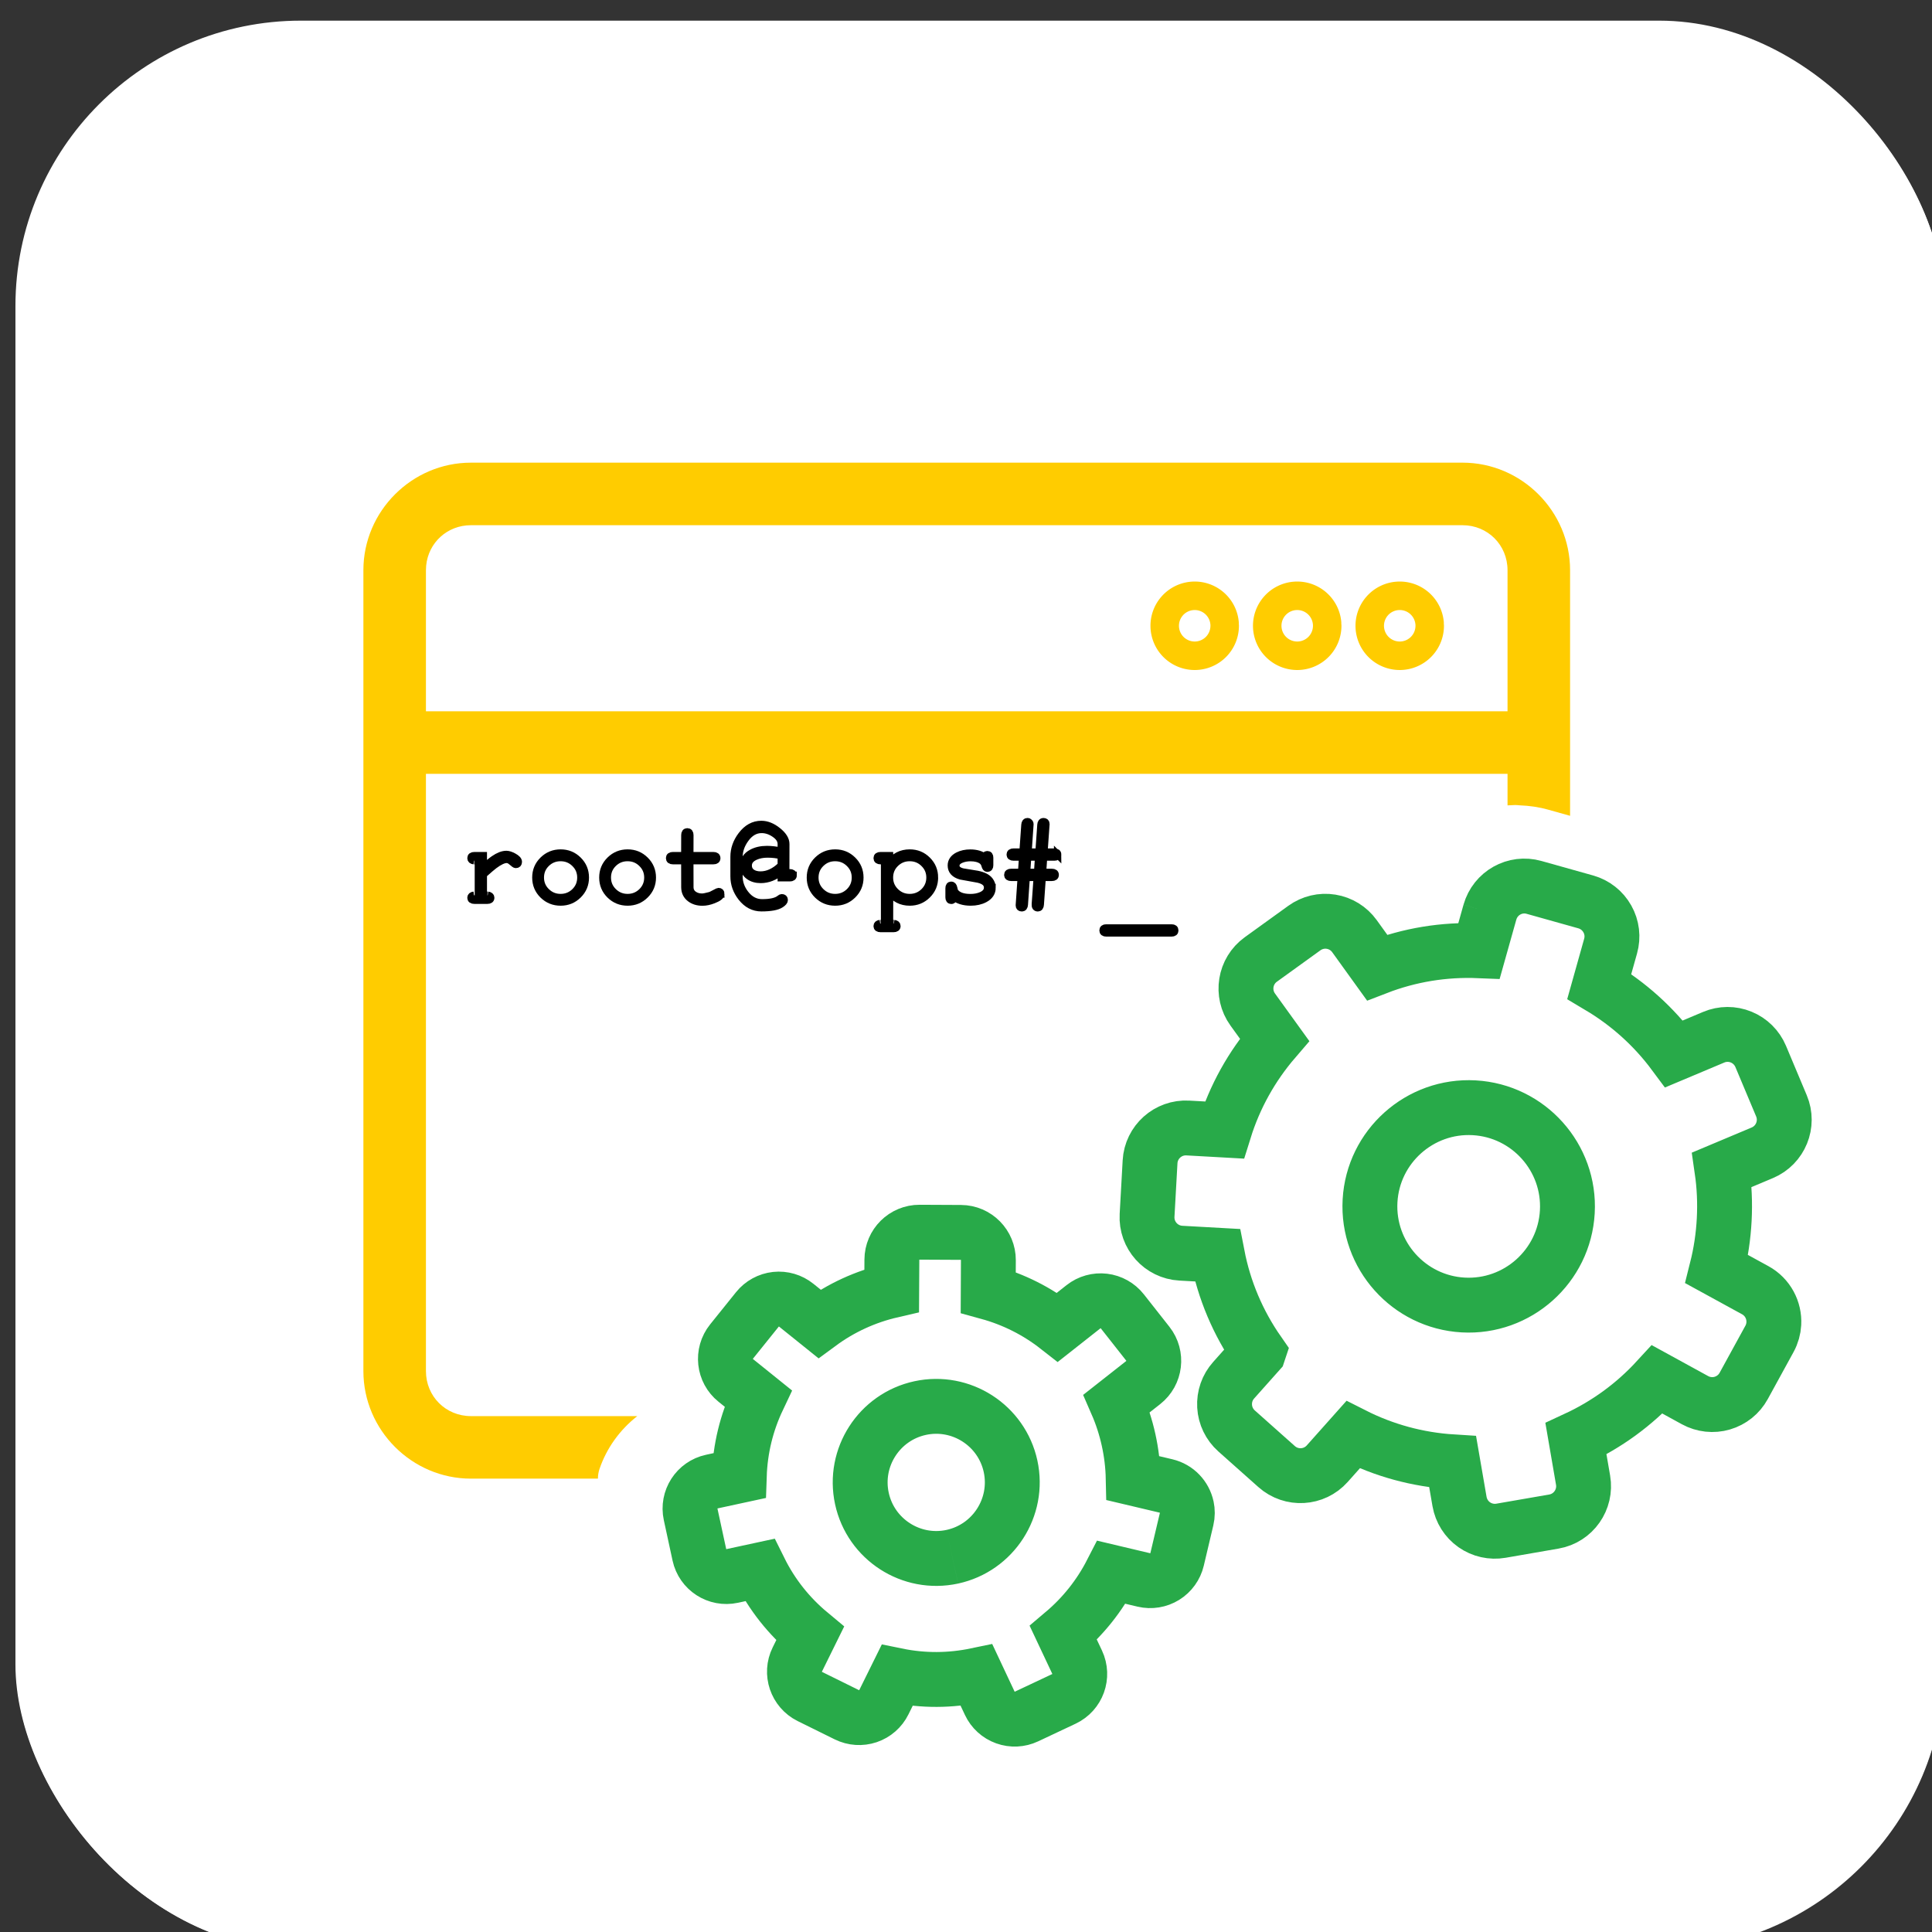 <?xml version="1.0" encoding="UTF-8" standalone="no"?>
<!-- Created with Inkscape (http://www.inkscape.org/) -->

<svg
   xmlns:dc="http://purl.org/dc/elements/1.1/"
   xmlns:cc="http://creativecommons.org/ns#"
   xmlns:rdf="http://www.w3.org/1999/02/22-rdf-syntax-ns#"
   xmlns:svg="http://www.w3.org/2000/svg"
   xmlns="http://www.w3.org/2000/svg"
   xmlns:sodipodi="http://sodipodi.sourceforge.net/DTD/sodipodi-0.dtd"
   xmlns:inkscape="http://www.inkscape.org/namespaces/inkscape"
   width="285.75mm"
   height="285.75mm"
   viewBox="0 0 285.75 285.75"
   version="1.1"
   id="svg1898"
   inkscape:version="0.92.4 5da689c313, 2019-01-14"
   sodipodi:docname="logo - ops.svg">
  <rect x="0" y="0" width="285.75" height="285.75" fill="#333333" stroke="none"/>
  <defs
     id="defs1892">
    <filter
       style="color-interpolation-filters:sRGB"
       inkscape:label="Drop Shadow"
       id="filter1342-5-6">
      <feFlood
         flood-opacity="0.435"
         flood-color="rgb(0,0,0)"
         result="flood"
         id="feFlood1332-4-8" />
      <feComposite
         in="flood"
         in2="SourceGraphic"
         operator="in"
         result="composite1"
         id="feComposite1334-81-4" />
      <feGaussianBlur
         in="composite1"
         stdDeviation="15.043"
         result="blur"
         id="feGaussianBlur1336-2-0" />
      <feOffset
         dx="6.7"
         dy="6.7"
         result="offset"
         id="feOffset1338-8-0" />
      <feComposite
         in="SourceGraphic"
         in2="offset"
         operator="over"
         result="composite2"
         id="feComposite1340-9-7" />
    </filter>
    <filter
       style="color-interpolation-filters:sRGB"
       inkscape:label="Drop Shadow"
       id="filter1342-3-0">
      <feFlood
         flood-opacity="0.435"
         flood-color="rgb(0,0,0)"
         result="flood"
         id="feFlood1332-8-6" />
      <feComposite
         in="flood"
         in2="SourceGraphic"
         operator="in"
         result="composite1"
         id="feComposite1334-8-1" />
      <feGaussianBlur
         in="composite1"
         stdDeviation="15.043"
         result="blur"
         id="feGaussianBlur1336-3-8" />
      <feOffset
         dx="6.7"
         dy="6.7"
         result="offset"
         id="feOffset1338-1-0" />
      <feComposite
         in="SourceGraphic"
         in2="offset"
         operator="over"
         result="composite2"
         id="feComposite1340-8-9" />
    </filter>
    <filter
       style="color-interpolation-filters:sRGB"
       inkscape:label="Drop Shadow"
       id="filter1798">
      <feFlood
         flood-opacity="0.435"
         flood-color="rgb(0,0,0)"
         result="flood"
         id="feFlood1788" />
      <feComposite
         in="flood"
         in2="SourceGraphic"
         operator="in"
         result="composite1"
         id="feComposite1790" />
      <feGaussianBlur
         in="composite1"
         stdDeviation="15.043"
         result="blur"
         id="feGaussianBlur1792" />
      <feOffset
         dx="6.7"
         dy="6.7"
         result="offset"
         id="feOffset1794" />
      <feComposite
         in="SourceGraphic"
         in2="offset"
         operator="over"
         result="composite2"
         id="feComposite1796" />
    </filter>
    <filter
       style="color-interpolation-filters:sRGB"
       inkscape:label="Drop Shadow"
       id="filter1810">
      <feFlood
         flood-opacity="0.435"
         flood-color="rgb(0,0,0)"
         result="flood"
         id="feFlood1800" />
      <feComposite
         in="flood"
         in2="SourceGraphic"
         operator="in"
         result="composite1"
         id="feComposite1802" />
      <feGaussianBlur
         in="composite1"
         stdDeviation="15.043"
         result="blur"
         id="feGaussianBlur1804" />
      <feOffset
         dx="6.7"
         dy="6.7"
         result="offset"
         id="feOffset1806" />
      <feComposite
         in="SourceGraphic"
         in2="offset"
         operator="over"
         result="composite2"
         id="feComposite1808" />
    </filter>
    <filter
       style="color-interpolation-filters:sRGB"
       inkscape:label="Drop Shadow"
       id="filter1822">
      <feFlood
         flood-opacity="0.435"
         flood-color="rgb(0,0,0)"
         result="flood"
         id="feFlood1812" />
      <feComposite
         in="flood"
         in2="SourceGraphic"
         operator="in"
         result="composite1"
         id="feComposite1814" />
      <feGaussianBlur
         in="composite1"
         stdDeviation="15.043"
         result="blur"
         id="feGaussianBlur1816" />
      <feOffset
         dx="6.7"
         dy="6.7"
         result="offset"
         id="feOffset1818" />
      <feComposite
         in="SourceGraphic"
         in2="offset"
         operator="over"
         result="composite2"
         id="feComposite1820" />
    </filter>
    <filter
       style="color-interpolation-filters:sRGB"
       inkscape:label="Drop Shadow"
       id="filter1342-5">
      <feFlood
         flood-opacity="0.435"
         flood-color="rgb(0,0,0)"
         result="flood"
         id="feFlood1332-4" />
      <feComposite
         in="flood"
         in2="SourceGraphic"
         operator="in"
         result="composite1"
         id="feComposite1334-81" />
      <feGaussianBlur
         in="composite1"
         stdDeviation="15.043"
         result="blur"
         id="feGaussianBlur1336-2" />
      <feOffset
         dx="6.7"
         dy="6.7"
         result="offset"
         id="feOffset1338-8" />
      <feComposite
         in="SourceGraphic"
         in2="offset"
         operator="over"
         result="composite2"
         id="feComposite1340-9" />
    </filter>
    <filter
       style="color-interpolation-filters:sRGB"
       inkscape:label="Drop Shadow"
       id="filter1342-5-8">
      <feFlood
         flood-opacity="0.435"
         flood-color="rgb(0,0,0)"
         result="flood"
         id="feFlood1332-4-9" />
      <feComposite
         in="flood"
         in2="SourceGraphic"
         operator="in"
         result="composite1"
         id="feComposite1334-81-7" />
      <feGaussianBlur
         in="composite1"
         stdDeviation="15.043"
         result="blur"
         id="feGaussianBlur1336-2-7" />
      <feOffset
         dx="6.7"
         dy="6.7"
         result="offset"
         id="feOffset1338-8-6" />
      <feComposite
         in="SourceGraphic"
         in2="offset"
         operator="over"
         result="composite2"
         id="feComposite1340-9-4" />
    </filter>
  </defs>
  <sodipodi:namedview
     id="base"
     pagecolor="#ffffff"
     bordercolor="#666666"
     borderopacity="1.0"
     inkscape:pageopacity="0.0"
     inkscape:pageshadow="2"
     inkscape:zoom="0.056568542"
     inkscape:cx="4648.7555"
     inkscape:cy="-218.26183"
     inkscape:document-units="mm"
     inkscape:current-layer="layer1"
     showgrid="false"
     fit-margin-top="0"
     fit-margin-left="0"
     fit-margin-right="0"
     fit-margin-bottom="0"
     inkscape:window-width="1280"
     inkscape:window-height="665"
     inkscape:window-x="0"
     inkscape:window-y="0"
     inkscape:window-maximized="1" />
  <g
     inkscape:label="Layer 1"
     inkscape:groupmode="layer"
     id="layer1"
     transform="translate(-98.944,87.992)">
    <g
       id="g3021"
       transform="matrix(7.838,0,0,7.838,-1294.42,-1909.761)">
      <g
         transform="matrix(0.19,0,0,0.19,369.868,489.707)"
         id="g1376-8">
        <rect
           transform="matrix(0.591,0,0,0.591,-727.005,-916.667)"
           ry="47.956"
           y="-736.529"
           x="-477.904"
           height="324.115"
           width="324.115"
           id="rect1372-9-0"
           style="opacity:1;fill:#f9f9f9;fill-opacity:1;stroke:none;stroke-width:1.058;stroke-linecap:round;stroke-linejoin:miter;stroke-miterlimit:4;stroke-dasharray:none;stroke-dashoffset:0;stroke-opacity:1" />
        <rect
           style="opacity:1;fill:#ffffff;fill-opacity:1;stroke:none;stroke-width:0.626;stroke-linecap:round;stroke-linejoin:miter;stroke-miterlimit:4;stroke-dasharray:none;stroke-dashoffset:0;stroke-opacity:1"
           id="rect1374-6-4"
           width="191.593"
           height="191.593"
           x="-1009.507"
           y="-1352.05"
           ry="28.348" />
      </g>
      <g
         transform="matrix(0.18,0,0,0.18,316.425,318.528)"
         id="g1828-1">
        <path
           sodipodi:nodetypes="cscsscccsscccccccccccscccssccsccc"
           inkscape:connector-curvature="0"
           style="color:#000000;font-style:normal;font-variant:normal;font-weight:normal;font-stretch:normal;font-size:medium;line-height:normal;font-family:sans-serif;font-variant-ligatures:normal;font-variant-position:normal;font-variant-caps:normal;font-variant-numeric:normal;font-variant-alternates:normal;font-feature-settings:normal;text-indent:0;text-align:start;text-decoration:none;text-decoration-line:none;text-decoration-style:solid;text-decoration-color:#000000;letter-spacing:normal;word-spacing:normal;text-transform:none;writing-mode:lr-tb;direction:ltr;text-orientation:mixed;dominant-baseline:auto;baseline-shift:baseline;text-anchor:start;white-space:normal;shape-padding:0;clip-rule:nonzero;display:inline;overflow:visible;visibility:visible;opacity:1;isolation:auto;mix-blend-mode:normal;color-interpolation:sRGB;color-interpolation-filters:linearRGB;solid-color:#000000;solid-opacity:1;vector-effect:none;fill:#ffcc00;fill-opacity:1;fill-rule:nonzero;stroke:none;stroke-width:24.742;stroke-linecap:round;stroke-linejoin:round;stroke-miterlimit:10;stroke-dasharray:none;stroke-dashoffset:0;stroke-opacity:1;color-rendering:auto;image-rendering:auto;shape-rendering:auto;text-rendering:auto;enable-background:accumulate"
           d="m -2720.5,-1622.008 c -23.351,0 -42.549,19.198 -42.549,42.549 v 68.172 248.658 c 0,23.351 19.198,42.543 42.549,42.543 h 50.234 c 0,-1.3 0.206,-2.591 0.621,-3.822 2.825,-8.288 8.06,-15.528 14.953,-20.914 H -2720.5 c -9.977,0 -17.805,-7.829 -17.805,-17.807 v -236.285 h 427.877 v 12.483 c 1.095,-0.066 2.326,-0.133 3.041,-0.137 0.275,0 0.471,0.01 0.551,0.025 0,0 0.01,-10e-5 0.01,0 0.045,8e-4 0.063,0 0.109,0 0.396,0.014 0.791,0.048 1.184,0.102 3.748,0.147 7.529,0.666 11.264,1.732 l 8.588,2.408 v -28.987 -68.172 c 0,-23.351 -19.198,-42.549 -42.549,-42.549 z m 0,24.744 h 392.268 c 9.977,0 17.805,7.827 17.805,17.805 v 55.801 h -427.877 v -55.801 c 0,-0.624 0.03,-1.238 0.09,-1.844 0.896,-9.081 8.361,-15.961 17.715,-15.961 z"
           transform="scale(0.265)"
           id="path1669-4-4" />
        <path
           style="opacity:1;fill:none;fill-opacity:1;stroke:#ffcc00;stroke-width:2.987;stroke-linecap:round;stroke-linejoin:round;stroke-miterlimit:4;stroke-dasharray:none;stroke-dashoffset:0;stroke-opacity:1"
           id="path1673-3-7"
           sodipodi:type="arc"
           sodipodi:cx="-645.05853"
           sodipodi:cy="-412.73209"
           sodipodi:rx="3.1437793"
           sodipodi:ry="3.1437793"
           sodipodi:start="0"
           sodipodi:end="6.1903512"
           sodipodi:open="true"
           d="m -641.915,-412.732 a 3.144,3.144 0 0 1 -3.071,3.143 3.144,3.144 0 0 1 -3.213,-2.997 3.144,3.144 0 0 1 2.922,-3.282 3.144,3.144 0 0 1 3.349,2.845" />
        <path
           d="m -620.421,-412.732 a 3.144,3.144 0 0 1 -3.071,3.143 3.144,3.144 0 0 1 -3.213,-2.997 3.144,3.144 0 0 1 2.922,-3.282 3.144,3.144 0 0 1 3.349,2.845"
           sodipodi:open="true"
           sodipodi:end="6.1903512"
           sodipodi:start="0"
           sodipodi:ry="3.1437793"
           sodipodi:rx="3.1437793"
           sodipodi:cy="-412.73209"
           sodipodi:cx="-623.56512"
           sodipodi:type="arc"
           id="path1675-3-8"
           style="opacity:1;fill:none;fill-opacity:1;stroke:#ffcc00;stroke-width:2.987;stroke-linecap:round;stroke-linejoin:round;stroke-miterlimit:4;stroke-dasharray:none;stroke-dashoffset:0;stroke-opacity:1" />
        <path
           style="opacity:1;fill:none;fill-opacity:1;stroke:#ffcc00;stroke-width:2.987;stroke-linecap:round;stroke-linejoin:round;stroke-miterlimit:4;stroke-dasharray:none;stroke-dashoffset:0;stroke-opacity:1"
           id="path1677-3-9"
           sodipodi:type="arc"
           sodipodi:cx="-634.31183"
           sodipodi:cy="-412.73209"
           sodipodi:rx="3.1437793"
           sodipodi:ry="3.1437793"
           sodipodi:start="0"
           sodipodi:end="6.1903512"
           sodipodi:open="true"
           d="m -631.168,-412.732 a 3.144,3.144 0 0 1 -3.071,3.143 3.144,3.144 0 0 1 -3.213,-2.997 3.144,3.144 0 0 1 2.922,-3.282 3.144,3.144 0 0 1 3.349,2.845" />
        <g
           aria-label="root@ops# _"
           style="font-style:normal;font-variant:normal;font-weight:normal;font-stretch:normal;font-size:48.567px;line-height:1.25;font-family:'Avenir LT Std';-inkscape-font-specification:'Avenir LT Std';text-align:center;letter-spacing:0px;word-spacing:0px;text-anchor:middle;fill:#000000;fill-opacity:1;stroke:#000000;stroke-width:3;stroke-miterlimit:4;stroke-dasharray:none"
           id="g1699-0"
           transform="matrix(0.258,0,0,0.258,-683.926,-523.593)">
          <path
             d="m -124.188,525.623 q 0,1.043 -1.043,1.043 -0.356,0 -1.494,-1.02 -1.138,-1.043 -2.182,-1.043 -1.921,0 -5.122,2.395 -1.209,0.901 -4.387,3.747 v 8.466 q 1.992,0 1.802,-0.024 1.209,0.142 1.209,1.02 0,0.996 -1.328,0.996 h -5.336 q -1.352,0 -1.352,-0.996 0,-0.877 1.209,-1.02 -0.19,0.024 1.802,0.024 v -14.086 q -1.968,0 -1.826,0.024 -1.186,-0.142 -1.186,-1.043 0,-0.996 1.328,-0.996 h 3.676 v 5.027 q 2.869,-2.585 4.292,-3.557 2.846,-1.968 5.099,-1.968 1.209,0 2.941,0.949 1.897,1.043 1.897,2.063 z"
             style="font-style:normal;font-variant:normal;font-weight:normal;font-stretch:normal;font-family:'East Syriac Ctesiphon';-inkscape-font-specification:'East Syriac Ctesiphon';stroke:#000000;stroke-width:3;stroke-miterlimit:4;stroke-dasharray:none"
             id="path1679-8-3"
             inkscape:connector-curvature="0" />
          <path
             d="m -96.964,532.002 q 0,4.15 -2.941,7.043 -2.917,2.893 -7.091,2.893 -4.174,0 -7.114,-2.869 -2.941,-2.893 -2.941,-7.067 0,-4.174 2.941,-7.067 2.941,-2.893 7.114,-2.893 4.174,0 7.091,2.893 2.941,2.893 2.941,7.067 z m -1.802,0 q 0,-3.415 -2.419,-5.763 -2.395,-2.371 -5.834,-2.371 -3.415,0 -5.834,2.371 -2.395,2.348 -2.395,5.763 0,3.391 2.419,5.763 2.419,2.371 5.81,2.371 3.415,0 5.834,-2.348 2.419,-2.371 2.419,-5.786 z"
             style="font-style:normal;font-variant:normal;font-weight:normal;font-stretch:normal;font-family:'East Syriac Ctesiphon';-inkscape-font-specification:'East Syriac Ctesiphon';stroke:#000000;stroke-width:3;stroke-miterlimit:4;stroke-dasharray:none"
             id="path1681-6-6"
             inkscape:connector-curvature="0" />
          <path
             d="m -69.74,532.002 q 0,4.15 -2.941,7.043 -2.917,2.893 -7.091,2.893 -4.174,0 -7.114,-2.869 -2.941,-2.893 -2.941,-7.067 0,-4.174 2.941,-7.067 2.941,-2.893 7.114,-2.893 4.174,0 7.091,2.893 2.941,2.893 2.941,7.067 z m -1.802,0 q 0,-3.415 -2.419,-5.763 -2.395,-2.371 -5.834,-2.371 -3.415,0 -5.834,2.371 -2.395,2.348 -2.395,5.763 0,3.391 2.419,5.763 2.419,2.371 5.81,2.371 3.415,0 5.834,-2.348 2.419,-2.371 2.419,-5.786 z"
             style="font-style:normal;font-variant:normal;font-weight:normal;font-stretch:normal;font-family:'East Syriac Ctesiphon';-inkscape-font-specification:'East Syriac Ctesiphon';stroke:#000000;stroke-width:3;stroke-miterlimit:4;stroke-dasharray:none"
             id="path1683-0-6"
             inkscape:connector-curvature="0" />
          <path
             d="m -41.899,538.69 q 0,1.162 -3.035,2.348 -2.348,0.925 -4.435,0.925 -2.964,0 -4.956,-1.518 -2.182,-1.66 -2.182,-4.529 l -0.024,-10.79 h -4.861 q -1.328,0 -1.328,-1.02 0,-0.996 1.328,-0.996 h 4.861 l 0.024,-8.348 q 0,-1.328 0.996,-1.328 1.02,0 1.02,1.328 l -0.024,8.348 h 9.628 q 1.328,0 1.328,1.02 0,0.996 -1.328,0.996 h -9.628 l 0.024,10.79 q 0,1.945 1.565,3.059 1.399,0.996 3.415,0.996 0.877,0 3.178,-0.617 0.498,-0.119 1.968,-0.925 1.375,-0.735 1.518,-0.735 0.949,0 0.949,0.996 z"
             style="font-style:normal;font-variant:normal;font-weight:normal;font-stretch:normal;font-family:'East Syriac Ctesiphon';-inkscape-font-specification:'East Syriac Ctesiphon';stroke:#000000;stroke-width:3;stroke-miterlimit:4;stroke-dasharray:none"
             id="path1685-4-5"
             inkscape:connector-curvature="0" />
          <path
             d="m -12.517,531.078 q 0,0.996 -1.328,0.996 h -3.486 v -2.609 q -3.913,3.296 -8.371,3.296 -2.822,0 -4.719,-1.375 -2.158,-1.541 -2.158,-4.269 0,-3.32 3.225,-5.075 2.585,-1.423 6.189,-1.423 2.561,0 5.834,0.664 v -2.917 q 0,-2.371 -2.727,-4.197 -2.537,-1.731 -5.288,-1.731 -3.889,0 -6.664,3.889 -2.514,3.486 -2.514,7.328 v 7.849 q 0,3.913 2.561,7.186 2.798,3.581 6.83,3.581 5.217,0 7.233,-1.684 0.451,-0.379 0.783,-0.379 0.972,0 0.972,0.949 0,0.735 -1.423,1.66 -2.229,1.447 -7.85,1.447 -4.767,0 -8.087,-4.221 -3.012,-3.865 -3.012,-8.537 v -7.968 q 0,-4.648 3.035,-8.68 3.344,-4.435 8.039,-4.435 3.344,0 6.64,2.656 3.296,2.632 3.296,5.288 l -0.024,11.691 h 1.684 q 1.328,0 1.328,1.02 z m -4.814,-4.008 v -3.96 q -2.443,-0.688 -5.644,-0.688 -2.775,0 -4.956,0.972 -2.846,1.281 -2.846,3.723 0,1.945 1.589,2.988 1.352,0.877 3.415,0.877 4.387,0 8.442,-3.913 z"
             style="font-style:normal;font-variant:normal;font-weight:normal;font-stretch:normal;font-family:'East Syriac Ctesiphon';-inkscape-font-specification:'East Syriac Ctesiphon';stroke:#000000;stroke-width:3;stroke-miterlimit:4;stroke-dasharray:none"
             id="path1687-8-9"
             inkscape:connector-curvature="0" />
          <path
             d="m 14.589,532.002 q 0,4.15 -2.941,7.043 -2.917,2.893 -7.091,2.893 -4.174,0 -7.114,-2.869 -2.941,-2.893 -2.941,-7.067 0,-4.174 2.941,-7.067 2.941,-2.893 7.114,-2.893 4.174,0 7.091,2.893 2.941,2.893 2.941,7.067 z m -1.802,0 q 0,-3.415 -2.419,-5.763 -2.395,-2.371 -5.834,-2.371 -3.415,0 -5.834,2.371 -2.395,2.348 -2.395,5.763 0,3.391 2.419,5.763 2.419,2.371 5.81,2.371 3.415,0 5.834,-2.348 2.419,-2.371 2.419,-5.786 z"
             style="font-style:normal;font-variant:normal;font-weight:normal;font-stretch:normal;font-family:'East Syriac Ctesiphon';-inkscape-font-specification:'East Syriac Ctesiphon';stroke:#000000;stroke-width:3;stroke-miterlimit:4;stroke-dasharray:none"
             id="path1689-8-2"
             inkscape:connector-curvature="0" />
          <path
             d="m 44.896,532.002 q 0,4.15 -2.941,7.043 -2.917,2.893 -7.091,2.893 -5.146,0 -8.205,-4.197 l -0.024,12.972 q 1.968,0 1.826,-0.024 1.186,0.142 1.186,1.02 0,0.996 -1.328,0.996 h -5.336 q -1.352,0 -1.352,-0.996 0,-0.877 1.186,-1.02 -0.142,0.024 1.826,0.024 v -25.588 h -1.684 q -1.328,0 -1.328,-1.02 0,-0.996 1.328,-0.996 h 3.676 v 3.154 q 3.059,-4.221 8.229,-4.221 4.174,0 7.091,2.893 2.941,2.893 2.941,7.067 z m -1.802,0 q 0,-3.415 -2.419,-5.763 -2.395,-2.371 -5.834,-2.371 -3.415,0 -5.834,2.371 -2.395,2.348 -2.395,5.763 0,3.391 2.419,5.763 2.419,2.371 5.81,2.371 3.415,0 5.834,-2.348 2.419,-2.371 2.419,-5.786 z"
             style="font-style:normal;font-variant:normal;font-weight:normal;font-stretch:normal;font-family:'East Syriac Ctesiphon';-inkscape-font-specification:'East Syriac Ctesiphon';stroke:#000000;stroke-width:3;stroke-miterlimit:4;stroke-dasharray:none"
             id="path1691-8-0"
             inkscape:connector-curvature="0" />
          <path
             d="m 68.302,536.081 q 0,2.988 -3.012,4.577 -2.419,1.281 -5.668,1.281 -4.269,0 -6.972,-2.158 0,1.47 -0.901,1.47 -0.901,0 -0.901,-1.209 v -3.699 q 0,-1.209 0.901,-1.209 0.688,0 0.925,1.02 0.332,1.423 0.474,1.613 1.707,2.395 6.403,2.395 2.443,0 4.387,-0.83 2.561,-1.115 2.561,-3.249 0,-2.585 -3.818,-3.462 -3.557,-0.64 -7.091,-1.281 -3.818,-1.091 -3.818,-4.245 0,-2.537 2.703,-3.937 2.158,-1.091 4.98,-1.091 3.723,0 6.047,1.826 0,-1.186 0.901,-1.186 0.925,0 0.925,1.209 v 3.083 q 0,1.209 -0.925,1.209 -0.64,0 -0.901,-1.067 -0.356,-1.375 -1.328,-2.063 -1.707,-1.186 -4.648,-1.186 -1.992,0 -3.676,0.664 -2.253,0.901 -2.253,2.609 0,1.897 2.798,2.585 l 5.834,0.949 q 3.652,0.711 5.051,2.514 1.02,1.328 1.02,2.869 z"
             style="font-style:normal;font-variant:normal;font-weight:normal;font-stretch:normal;font-family:'East Syriac Ctesiphon';-inkscape-font-specification:'East Syriac Ctesiphon';stroke:#000000;stroke-width:3;stroke-miterlimit:4;stroke-dasharray:none"
             id="path1693-9-3"
             inkscape:connector-curvature="0" />
          <path
             d="m 94.958,522.659 q 0,0.996 -1.328,0.996 h -4.387 l -0.427,6.261 h 3.818 q 1.328,0 1.328,0.996 0,0.996 -1.328,0.996 H 88.673 l -0.783,11.098 q -0.095,1.281 -0.996,1.281 -1.091,0 -0.996,-1.423 l 0.783,-10.956 h -4.506 l -0.759,11.098 q -0.095,1.281 -0.996,1.281 -1.02,0 -1.02,-0.996 l 0.783,-11.383 h -4.15 q -1.328,0 -1.328,-0.996 0,-0.996 1.328,-0.996 h 4.292 l 0.427,-6.261 h -3.699 q -1.352,0 -1.352,-0.996 0,-0.996 1.352,-0.996 h 3.842 L 81.677,510.565 q 0.095,-1.281 0.996,-1.281 l 0.427,0.095 q 0.593,0.379 0.593,0.877 l -0.783,11.407 h 4.482 l 0.783,-11.098 q 0.095,-1.281 0.996,-1.281 1.02,0 1.02,0.972 l -0.806,11.407 h 4.245 q 1.328,0 1.328,0.996 z m -7.707,0.996 h -4.482 l -0.451,6.261 h 4.506 z"
             style="font-style:normal;font-variant:normal;font-weight:normal;font-stretch:normal;font-family:'East Syriac Ctesiphon';-inkscape-font-specification:'East Syriac Ctesiphon';stroke:#000000;stroke-width:3;stroke-miterlimit:4;stroke-dasharray:none"
             id="path1695-7-1"
             inkscape:connector-curvature="0" />
          <path
             d="m 142.553,553.488 q 0,0.996 -1.257,0.996 h -26.631 q -1.257,0 -1.257,-0.996 0,-0.996 1.257,-0.996 h 26.631 q 1.257,0 1.257,0.996 z"
             style="font-style:normal;font-variant:normal;font-weight:normal;font-stretch:normal;font-family:'East Syriac Ctesiphon';-inkscape-font-specification:'East Syriac Ctesiphon';stroke:#000000;stroke-width:3;stroke-miterlimit:4;stroke-dasharray:none"
             id="path1697-7-8"
             inkscape:connector-curvature="0" />
        </g>
        <g
           id="g1745-0">
          <path
             inkscape:connector-curvature="0"
             id="path148-6-1"
             style="fill:none;fill-opacity:1;fill-rule:nonzero;stroke:#28aa49;stroke-width:5.753;stroke-miterlimit:4;stroke-dasharray:none;stroke-opacity:1"
             d="m -670.473,-315.135 c -4.298,0.928 -8.547,-1.813 -9.475,-6.111 -0.929,-4.296 1.812,-8.546 6.108,-9.475 4.297,-0.929 8.549,1.811 9.478,6.107 0.929,4.298 -1.813,8.55 -6.11,9.479 m 24.574,-5.212 c -0.228,-1.055 -1.04,-1.94 -2.162,-2.207 l -3.446,-0.815 c -0.058,-2.69 -0.653,-5.388 -1.725,-7.844 l 2.776,-2.184 c 1.255,-0.986 1.475,-2.809 0.487,-4.064 l -2.68,-3.404 c -0.476,-0.603 -1.17,-0.994 -1.932,-1.084 -0.76,-0.09 -1.529,0.123 -2.132,0.6 l -2.724,2.147 c -2.164,-1.692 -4.607,-2.92 -7.268,-3.651 l 0.016,-3.375 c 0.006,-1.593 -1.282,-2.899 -2.879,-2.909 l -4.331,-0.021 c -1.597,-0.006 -2.9,1.28 -2.907,2.879 l -0.018,3.236 c -2.765,0.639 -5.317,1.814 -7.584,3.485 l -2.427,-1.951 c -0.598,-0.481 -1.361,-0.705 -2.125,-0.623 -0.762,0.084 -1.463,0.468 -1.943,1.066 l -2.714,3.375 c -1.002,1.249 -0.802,3.07 0.442,4.067 l 2.342,1.885 c -1.213,2.56 -1.874,5.287 -1.968,8.103 l -2.883,0.623 c -1.563,0.337 -2.555,1.878 -2.217,3.44 l 0.915,4.233 c 0.338,1.56 1.878,2.556 3.44,2.218 l 2.885,-0.623 c 1.276,2.575 3.051,4.822 5.278,6.673 l -1.336,2.709 c -0.708,1.427 -0.12,3.162 1.311,3.876 l 3.885,1.918 c 0.689,0.34 1.483,0.391 2.21,0.147 0.727,-0.246 1.328,-0.772 1.667,-1.461 l 1.384,-2.801 c 2.755,0.562 5.561,0.551 8.337,-0.029 l 1.383,2.942 c 0.327,0.696 0.915,1.23 1.639,1.49 0.721,0.26 1.516,0.222 2.212,-0.106 l 3.92,-1.847 c 1.446,-0.68 2.065,-2.403 1.386,-3.848 l -1.443,-3.063 c 2.097,-1.773 3.798,-3.913 5.054,-6.36 l 3.385,0.802 c 0.748,0.176 1.533,0.048 2.186,-0.355 0.653,-0.404 1.12,-1.051 1.296,-1.796 l 0.997,-4.215 c 0.104,-0.439 0.102,-0.872 0.014,-1.281" />
          <path
             inkscape:connector-curvature="0"
             id="path1729-4-8"
             style="fill:none;fill-opacity:1;fill-rule:nonzero;stroke:#28aa49;stroke-width:5.753;stroke-miterlimit:4;stroke-dasharray:none;stroke-opacity:1"
             d="m -615.759,-362.203 c 5.702,0.319 10.082,5.214 9.763,10.912 -0.319,5.702 -5.217,10.083 -10.919,9.764 -5.702,-0.319 -10.081,-5.218 -9.762,-10.92 0.32,-5.698 5.219,-10.075 10.918,-9.756 m 1.649,-20.508 -1.137,4.044 c -3.682,-0.152 -7.281,0.436 -10.698,1.755 l -2.366,-3.284 c -0.584,-0.809 -1.464,-1.354 -2.45,-1.512 -0.982,-0.161 -1.991,0.08 -2.8,0.664 l -4.565,3.294 c -1.683,1.213 -2.063,3.566 -0.849,5.248 l 2.283,3.164 c -2.4,2.792 -4.17,5.978 -5.258,9.47 l -3.826,-0.214 c -2.07,-0.116 -3.846,1.472 -3.962,3.543 l -0.314,5.618 c -0.116,2.073 1.472,3.846 3.543,3.962 l 3.829,0.214 c 0.71,3.671 2.158,7.097 4.309,10.183 l -2.4e-4,0.001 -2.606,2.924 c -0.665,0.746 -1.002,1.711 -0.946,2.719 0.056,0.995 0.508,1.927 1.251,2.59 l 4.202,3.74 c 1.551,1.383 3.927,1.245 5.307,-0.304 l 2.702,-3.032 c 3.264,1.654 6.78,2.612 10.448,2.841 l 0.718,4.159 c 0.172,0.982 0.724,1.857 1.537,2.431 0.815,0.573 1.825,0.801 2.806,0.631 l 5.547,-0.962 c 2.045,-0.352 3.411,-2.305 3.061,-4.339 l -0.746,-4.335 c 3.239,-1.499 6.108,-3.592 8.522,-6.222 l 3.959,2.17 c 0.876,0.479 1.905,0.592 2.862,0.311 0.956,-0.281 1.763,-0.927 2.241,-1.802 l 2.703,-4.934 c 0.278,-0.508 0.426,-1.052 0.456,-1.593 0.078,-1.4 -0.635,-2.79 -1.947,-3.508 l -4.034,-2.208 c 0.855,-3.392 1.044,-6.979 0.544,-10.421 l 4.229,-1.778 c 1.912,-0.805 2.812,-3.008 2.007,-4.924 l -2.177,-5.183 c -0.39,-0.919 -1.123,-1.647 -2.048,-2.023 -0.919,-0.379 -1.957,-0.374 -2.875,0.014 l -4.153,1.747 c -2.128,-2.865 -4.767,-5.244 -7.843,-7.074 l 1.185,-4.22 c 0.273,-0.963 0.15,-1.988 -0.341,-2.857 -0.488,-0.869 -1.302,-1.51 -2.261,-1.781 l -5.416,-1.519 c -1.996,-0.57 -4.067,0.596 -4.632,2.594" />
        </g>
      </g>
    </g>
  </g>
</svg>
